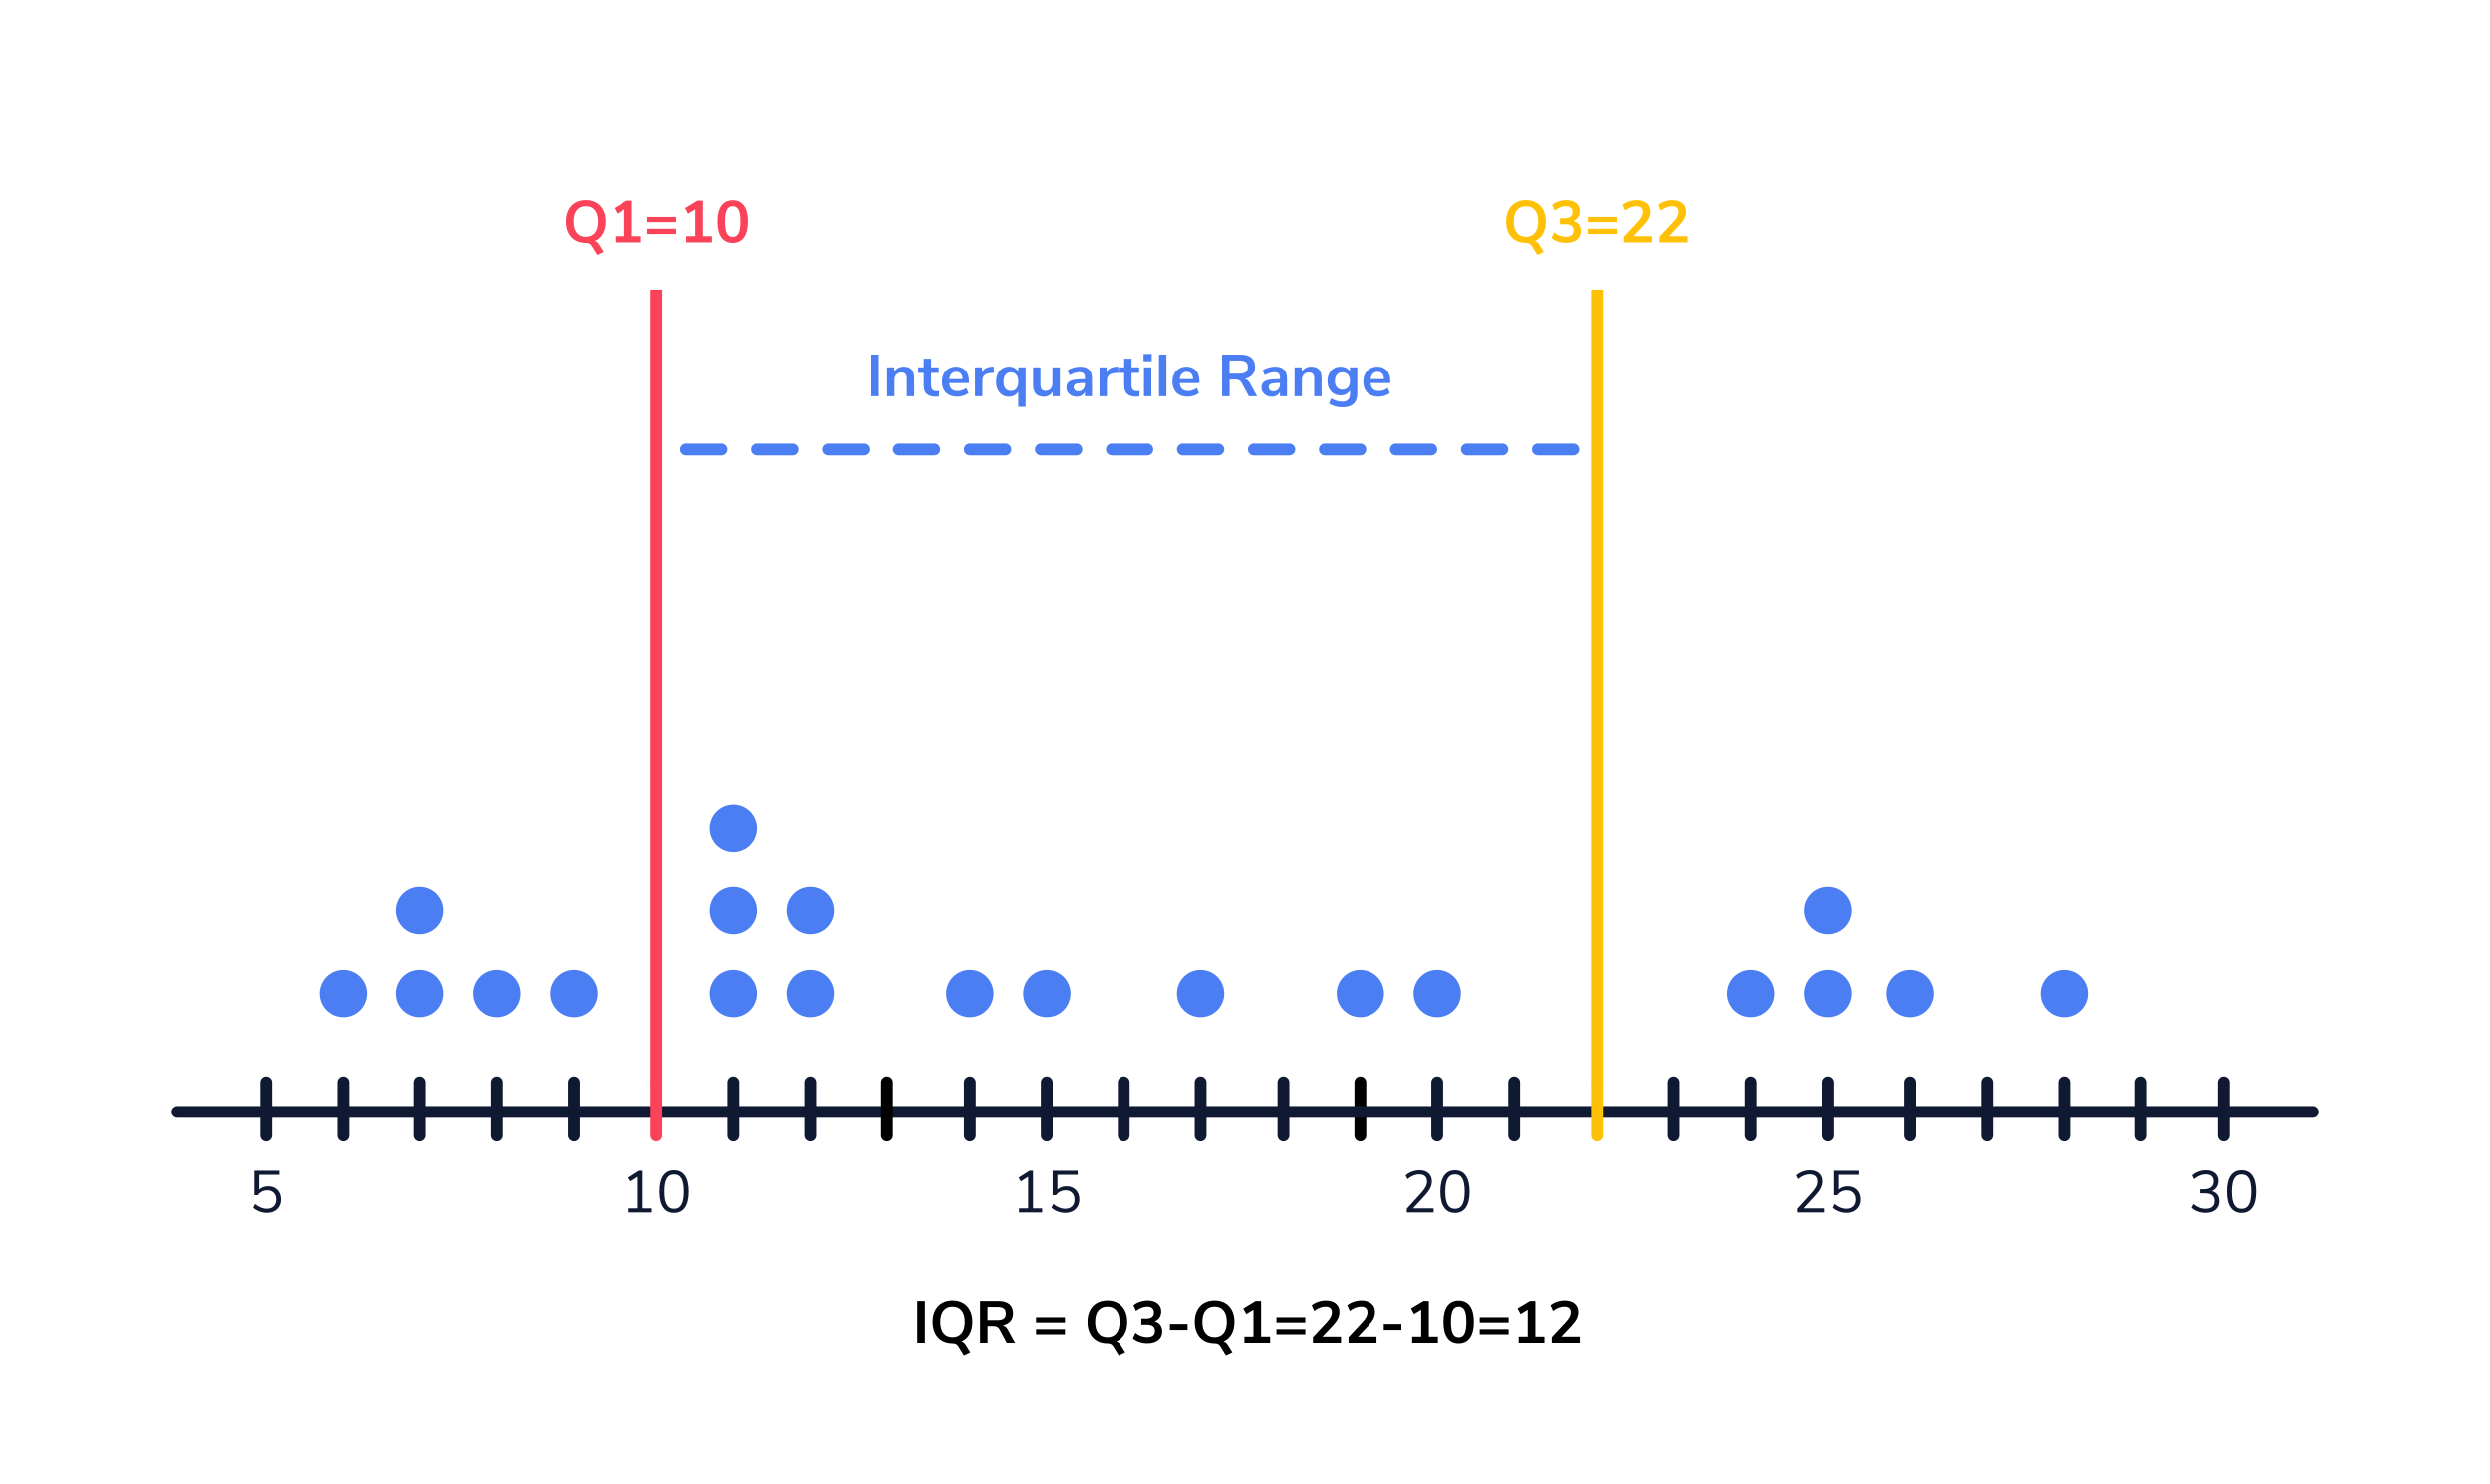 <?xml version="1.0" encoding="UTF-8"?>
<svg width="421px" height="251px" viewBox="0 0 421 251" version="1.1" xmlns="http://www.w3.org/2000/svg" xmlns:xlink="http://www.w3.org/1999/xlink">
    <!-- Generator: Sketch 53 (72520) - https://sketchapp.com -->
    <title>interquartile</title>
    <desc>Created with Sketch.</desc>
    <g id="interquartile" stroke="none" stroke-width="1" fill="none" fill-rule="evenodd">
        <g id="Group" transform="translate(30, 31)" fill-rule="nonzero">
            <rect id="Rectangle-Copy-16" fill="#FA4359" x="80" y="18" width="2" height="134"></rect>
            <rect id="Rectangle-Copy-4" fill="#FFC107" x="239" y="18" width="2" height="134"></rect>
            <circle id="Oval-Copy-5" fill="#4C7EF3" cx="28" cy="137" r="4"></circle>
            <circle id="Oval-Copy-6" fill="#4C7EF3" cx="41" cy="137" r="4"></circle>
            <circle id="Oval-Copy-10" fill="#4C7EF3" cx="107" cy="137" r="4"></circle>
            <circle id="Oval-Copy-20" fill="#4C7EF3" cx="279" cy="137" r="4"></circle>
            <circle id="Oval-Copy-15" fill="#4C7EF3" cx="134" cy="137" r="4"></circle>
            <circle id="Oval-Copy-16" fill="#4C7EF3" cx="147" cy="137" r="4"></circle>
            <circle id="Oval-Copy-17" fill="#4C7EF3" cx="173" cy="137" r="4"></circle>
            <circle id="Oval-Copy-18" fill="#4C7EF3" cx="200" cy="137" r="4"></circle>
            <circle id="Oval-Copy-22" fill="#4C7EF3" cx="266" cy="137" r="4"></circle>
            <circle id="Oval-Copy-23" fill="#4C7EF3" cx="293" cy="137" r="4"></circle>
            <circle id="Oval-Copy-24" fill="#4C7EF3" cx="319" cy="137" r="4"></circle>
            <circle id="Oval-Copy-19" fill="#4C7EF3" cx="213" cy="137" r="4"></circle>
            <circle id="Oval-Copy-12" fill="#4C7EF3" cx="94" cy="137" r="4"></circle>
            <circle id="Oval-Copy-9" fill="#4C7EF3" cx="41" cy="123" r="4"></circle>
            <circle id="Oval-Copy-11" fill="#4C7EF3" cx="107" cy="123" r="4"></circle>
            <circle id="Oval-Copy-21" fill="#4C7EF3" cx="279" cy="123" r="4"></circle>
            <circle id="Oval-Copy-13" fill="#4C7EF3" cx="94" cy="123" r="4"></circle>
            <circle id="Oval-Copy-14" fill="#4C7EF3" cx="94" cy="109" r="4"></circle>
            <circle id="Oval-Copy-7" fill="#4C7EF3" cx="54" cy="137" r="4"></circle>
            <circle id="Oval-Copy-8" fill="#4C7EF3" cx="67" cy="137" r="4"></circle>
            <path d="M15.3,169.58 C15.747,169.58 16.135,169.673 16.465,169.86 C16.795,170.047 17.05,170.308 17.23,170.645 C17.41,170.982 17.5,171.37 17.5,171.81 C17.5,172.257 17.402,172.65 17.205,172.99 C17.008,173.33 16.73,173.595 16.37,173.785 C16.01,173.975 15.59,174.07 15.11,174.07 C14.683,174.07 14.262,173.992 13.845,173.835 C13.428,173.678 13.077,173.467 12.79,173.2 L13.1,172.57 C13.753,173.11 14.423,173.38 15.11,173.38 C15.603,173.38 15.99,173.24 16.27,172.96 C16.55,172.68 16.69,172.3 16.69,171.82 C16.69,171.353 16.552,170.977 16.275,170.69 C15.998,170.403 15.63,170.26 15.17,170.26 C14.497,170.26 13.96,170.533 13.56,171.08 L12.99,171.08 L12.99,166.95 L17.22,166.95 L17.22,167.63 L13.8,167.63 L13.8,170.14 C13.987,169.96 14.208,169.822 14.465,169.725 C14.722,169.628 15,169.58 15.3,169.58 Z" id="5" fill="#0F1931"></path>
            <path d="M78.67,173.31 L80.22,173.31 L80.22,174 L76.3,174 L76.3,173.31 L77.85,173.31 L77.85,167.97 L76.61,168.75 L76.23,168.12 L78.08,166.95 L78.67,166.95 L78.67,173.31 Z M84,174.08 C83.193,174.08 82.58,173.773 82.16,173.16 C81.74,172.547 81.53,171.653 81.53,170.48 C81.53,169.3 81.74,168.403 82.16,167.79 C82.58,167.177 83.193,166.87 84,166.87 C84.807,166.87 85.42,167.175 85.84,167.785 C86.26,168.395 86.47,169.29 86.47,170.47 C86.47,171.65 86.26,172.547 85.84,173.16 C85.42,173.773 84.807,174.08 84,174.08 Z M84,173.39 C84.56,173.39 84.973,173.153 85.24,172.68 C85.507,172.207 85.64,171.47 85.64,170.47 C85.64,169.463 85.508,168.728 85.245,168.265 C84.982,167.802 84.567,167.57 84,167.57 C83.44,167.57 83.027,167.803 82.76,168.27 C82.493,168.737 82.36,169.47 82.36,170.47 C82.36,171.47 82.493,172.207 82.76,172.68 C83.027,173.153 83.44,173.39 84,173.39 Z" id="10" fill="#0F1931"></path>
            <path d="M144.67,173.31 L146.22,173.31 L146.22,174 L142.3,174 L142.3,173.31 L143.85,173.31 L143.85,167.97 L142.61,168.75 L142.23,168.12 L144.08,166.95 L144.67,166.95 L144.67,173.31 Z M150.3,169.58 C150.747,169.58 151.135,169.673 151.465,169.86 C151.795,170.047 152.05,170.308 152.23,170.645 C152.41,170.982 152.5,171.37 152.5,171.81 C152.5,172.257 152.402,172.65 152.205,172.99 C152.008,173.33 151.73,173.595 151.37,173.785 C151.01,173.975 150.59,174.07 150.11,174.07 C149.683,174.07 149.262,173.992 148.845,173.835 C148.428,173.678 148.077,173.467 147.79,173.2 L148.1,172.57 C148.753,173.11 149.423,173.38 150.11,173.38 C150.603,173.38 150.99,173.24 151.27,172.96 C151.55,172.68 151.69,172.3 151.69,171.82 C151.69,171.353 151.552,170.977 151.275,170.69 C150.998,170.403 150.63,170.26 150.17,170.26 C149.497,170.26 148.96,170.533 148.56,171.08 L147.99,171.08 L147.99,166.95 L152.22,166.95 L152.22,167.63 L148.8,167.63 L148.8,170.14 C148.987,169.96 149.208,169.822 149.465,169.725 C149.722,169.628 150,169.58 150.3,169.58 Z" id="15" fill="#0F1931"></path>
            <path d="M212.39,173.31 L212.39,174 L207.85,174 L207.85,173.38 L210.32,170.66 C210.653,170.287 210.895,169.952 211.045,169.655 C211.195,169.358 211.27,169.06 211.27,168.76 C211.27,168.373 211.157,168.077 210.93,167.87 C210.703,167.663 210.383,167.56 209.97,167.56 C209.29,167.56 208.623,167.83 207.97,168.37 L207.66,167.74 C207.94,167.473 208.292,167.262 208.715,167.105 C209.138,166.948 209.563,166.87 209.99,166.87 C210.637,166.87 211.148,167.037 211.525,167.37 C211.902,167.703 212.09,168.153 212.09,168.72 C212.09,169.127 211.998,169.517 211.815,169.89 C211.632,170.263 211.33,170.68 210.91,171.14 L208.91,173.31 L212.39,173.31 Z M216,174.08 C215.193,174.08 214.58,173.773 214.16,173.16 C213.74,172.547 213.53,171.653 213.53,170.48 C213.53,169.3 213.74,168.403 214.16,167.79 C214.58,167.177 215.193,166.87 216,166.87 C216.807,166.87 217.42,167.175 217.84,167.785 C218.26,168.395 218.47,169.29 218.47,170.47 C218.47,171.65 218.26,172.547 217.84,173.16 C217.42,173.773 216.807,174.08 216,174.08 Z M216,173.39 C216.56,173.39 216.973,173.153 217.24,172.68 C217.507,172.207 217.64,171.47 217.64,170.47 C217.64,169.463 217.508,168.728 217.245,168.265 C216.982,167.802 216.567,167.57 216,167.57 C215.44,167.57 215.027,167.803 214.76,168.27 C214.493,168.737 214.36,169.47 214.36,170.47 C214.36,171.47 214.493,172.207 214.76,172.68 C215.027,173.153 215.44,173.39 216,173.39 Z" id="20" fill="#0F1931"></path>
            <path d="M278.39,173.31 L278.39,174 L273.85,174 L273.85,173.38 L276.32,170.66 C276.653,170.287 276.895,169.952 277.045,169.655 C277.195,169.358 277.27,169.06 277.27,168.76 C277.27,168.373 277.157,168.077 276.93,167.87 C276.703,167.663 276.383,167.56 275.97,167.56 C275.29,167.56 274.623,167.83 273.97,168.37 L273.66,167.74 C273.94,167.473 274.292,167.262 274.715,167.105 C275.138,166.948 275.563,166.87 275.99,166.87 C276.637,166.87 277.148,167.037 277.525,167.37 C277.902,167.703 278.09,168.153 278.09,168.72 C278.09,169.127 277.998,169.517 277.815,169.89 C277.632,170.263 277.33,170.68 276.91,171.14 L274.91,173.31 L278.39,173.31 Z M282.3,169.58 C282.747,169.58 283.135,169.673 283.465,169.86 C283.795,170.047 284.05,170.308 284.23,170.645 C284.41,170.982 284.5,171.37 284.5,171.81 C284.5,172.257 284.402,172.65 284.205,172.99 C284.008,173.33 283.73,173.595 283.37,173.785 C283.01,173.975 282.59,174.07 282.11,174.07 C281.683,174.07 281.262,173.992 280.845,173.835 C280.428,173.678 280.077,173.467 279.79,173.2 L280.1,172.57 C280.753,173.11 281.423,173.38 282.11,173.38 C282.603,173.38 282.99,173.24 283.27,172.96 C283.55,172.68 283.69,172.3 283.69,171.82 C283.69,171.353 283.552,170.977 283.275,170.69 C282.998,170.403 282.63,170.26 282.17,170.26 C281.497,170.26 280.96,170.533 280.56,171.08 L279.99,171.08 L279.99,166.95 L284.22,166.95 L284.22,167.63 L280.8,167.63 L280.8,170.14 C280.987,169.96 281.208,169.822 281.465,169.725 C281.722,169.628 282,169.58 282.3,169.58 Z" id="25" fill="#0F1931"></path>
            <path d="M343.97,170.38 C344.383,170.5 344.7,170.705 344.92,170.995 C345.14,171.285 345.25,171.65 345.25,172.09 C345.25,172.703 345.042,173.187 344.625,173.54 C344.208,173.893 343.643,174.07 342.93,174.07 C342.477,174.07 342.04,173.993 341.62,173.84 C341.2,173.687 340.847,173.473 340.56,173.2 L340.87,172.57 C341.51,173.11 342.19,173.38 342.91,173.38 C343.41,173.38 343.79,173.268 344.05,173.045 C344.31,172.822 344.44,172.493 344.44,172.06 C344.44,171.2 343.9,170.77 342.82,170.77 L342.01,170.77 L342.01,170.08 L342.66,170.08 C343.18,170.08 343.58,169.965 343.86,169.735 C344.14,169.505 344.28,169.173 344.28,168.74 C344.28,168.36 344.167,168.068 343.94,167.865 C343.713,167.662 343.39,167.56 342.97,167.56 C342.29,167.56 341.623,167.83 340.97,168.37 L340.66,167.74 C340.947,167.467 341.297,167.253 341.71,167.1 C342.123,166.947 342.553,166.87 343,166.87 C343.64,166.87 344.148,167.032 344.525,167.355 C344.902,167.678 345.09,168.113 345.09,168.66 C345.09,169.067 344.992,169.422 344.795,169.725 C344.598,170.028 344.323,170.247 343.97,170.38 Z M349,174.08 C348.193,174.08 347.58,173.773 347.16,173.16 C346.74,172.547 346.53,171.653 346.53,170.48 C346.53,169.3 346.74,168.403 347.16,167.79 C347.58,167.177 348.193,166.87 349,166.87 C349.807,166.87 350.42,167.175 350.84,167.785 C351.26,168.395 351.47,169.29 351.47,170.47 C351.47,171.65 351.26,172.547 350.84,173.16 C350.42,173.773 349.807,174.08 349,174.08 Z M349,173.39 C349.56,173.39 349.973,173.153 350.24,172.68 C350.507,172.207 350.64,171.47 350.64,170.47 C350.64,169.463 350.508,168.728 350.245,168.265 C349.982,167.802 349.567,167.57 349,167.57 C348.44,167.57 348.027,167.803 347.76,168.27 C347.493,168.737 347.36,169.47 347.36,170.47 C347.36,171.47 347.493,172.207 347.76,172.68 C348.027,173.153 348.44,173.39 349,173.39 Z" id="30" fill="#0F1931"></path>
            <path d="M19.5,155.5 C20.052,155.5 20.5,155.948 20.5,156.5 C20.5,157.052 20.052,157.5 19.5,157.5 L10.5,157.5 C9.948,157.5 9.5,157.052 9.5,156.5 C9.5,155.948 9.948,155.5 10.5,155.5 L19.5,155.5 Z" id="1" fill="#0F1931" transform="translate(15, 156.5) rotate(-90) translate(-15, -156.5) "></path>
            <path d="M32.5,155.5 C33.052,155.5 33.5,155.948 33.5,156.5 C33.5,157.052 33.052,157.5 32.5,157.5 L23.5,157.5 C22.948,157.5 22.5,157.052 22.5,156.5 C22.5,155.948 22.948,155.5 23.5,155.5 L32.5,155.5 Z" id="1-copy-3" fill="#0F1931" transform="translate(28, 156.5) rotate(-90) translate(-28, -156.5) "></path>
            <path d="M45.5,155.5 C46.052,155.5 46.5,155.948 46.5,156.5 C46.5,157.052 46.052,157.5 45.5,157.5 L36.5,157.5 C35.948,157.5 35.5,157.052 35.5,156.5 C35.5,155.948 35.948,155.5 36.5,155.5 L45.5,155.5 Z" id="1-copy-4" fill="#0F1931" transform="translate(41, 156.5) rotate(-90) translate(-41, -156.5) "></path>
            <path d="M58.5,155.5 C59.052,155.5 59.5,155.948 59.5,156.5 C59.5,157.052 59.052,157.5 58.5,157.5 L49.5,157.5 C48.948,157.5 48.5,157.052 48.5,156.5 C48.5,155.948 48.948,155.5 49.5,155.5 L58.5,155.5 Z" id="1-copy-5" fill="#0F1931" transform="translate(54, 156.5) rotate(-90) translate(-54, -156.5) "></path>
            <path d="M71.5,155.5 C72.052,155.5 72.5,155.948 72.5,156.5 C72.5,157.052 72.052,157.5 71.5,157.5 L62.5,157.5 C61.948,157.5 61.5,157.052 61.5,156.5 C61.5,155.948 61.948,155.5 62.5,155.5 L71.5,155.5 Z" id="1-copy-6" fill="#0F1931" transform="translate(67, 156.5) rotate(-90) translate(-67, -156.5) "></path>
            <path d="M98.5,155.5 C99.052,155.5 99.5,155.948 99.5,156.5 C99.5,157.052 99.052,157.5 98.5,157.5 L89.5,157.5 C88.948,157.5 88.5,157.052 88.5,156.5 C88.5,155.948 88.948,155.5 89.5,155.5 L98.5,155.5 Z" id="1-copy-8" fill="#0F1931" transform="translate(94, 156.5) rotate(-90) translate(-94, -156.5) "></path>
            <path d="M111.5,155.5 C112.052,155.5 112.5,155.948 112.5,156.5 C112.5,157.052 112.052,157.5 111.5,157.5 L102.5,157.5 C101.948,157.5 101.5,157.052 101.5,156.5 C101.5,155.948 101.948,155.5 102.5,155.5 L111.5,155.5 Z" id="1-copy" fill="#0F1931" transform="translate(107, 156.5) rotate(-90) translate(-107, -156.5) "></path>
            <path d="M138.5,155.5 C139.052,155.5 139.5,155.948 139.5,156.5 C139.5,157.052 139.052,157.5 138.5,157.5 L129.5,157.5 C128.948,157.5 128.5,157.052 128.5,156.5 C128.5,155.948 128.948,155.5 129.5,155.5 L138.5,155.5 Z" id="1-copy-10" fill="#0F1931" transform="translate(134, 156.5) rotate(-90) translate(-134, -156.5) "></path>
            <path d="M151.5,155.5 C152.052,155.5 152.5,155.948 152.5,156.5 C152.5,157.052 152.052,157.5 151.5,157.5 L142.5,157.5 C141.948,157.5 141.5,157.052 141.5,156.5 C141.5,155.948 141.948,155.5 142.5,155.5 L151.5,155.5 Z" id="1-copy-2" fill="#0F1931" transform="translate(147, 156.5) rotate(-90) translate(-147, -156.5) "></path>
            <path d="M164.5,155.5 C165.052,155.5 165.5,155.948 165.5,156.5 C165.5,157.052 165.052,157.5 164.5,157.5 L155.5,157.5 C154.948,157.5 154.5,157.052 154.5,156.5 C154.5,155.948 154.948,155.5 155.5,155.5 L164.5,155.5 Z" id="3" fill="#0F1931" transform="translate(160, 156.5) rotate(-90) translate(-160, -156.5) "></path>
            <path d="M177.5,155.5 C178.052,155.5 178.5,155.948 178.5,156.5 C178.5,157.052 178.052,157.5 177.5,157.5 L168.5,157.5 C167.948,157.5 167.5,157.052 167.5,156.5 C167.5,155.948 167.948,155.5 168.5,155.5 L177.5,155.5 Z" id="3-copy" fill="#0F1931" transform="translate(173, 156.5) rotate(-90) translate(-173, -156.5) "></path>
            <path d="M191.5,155.5 C192.052,155.5 192.5,155.948 192.5,156.5 C192.5,157.052 192.052,157.5 191.5,157.5 L182.5,157.5 C181.948,157.5 181.5,157.052 181.5,156.5 C181.5,155.948 181.948,155.5 182.5,155.5 L191.5,155.5 Z" id="3-copy-2" fill="#0F1931" transform="translate(187, 156.5) rotate(-90) translate(-187, -156.5) "></path>
            <path d="M217.5,155.5 C218.052,155.5 218.5,155.948 218.5,156.5 C218.5,157.052 218.052,157.5 217.5,157.5 L208.5,157.5 C207.948,157.5 207.5,157.052 207.5,156.5 C207.5,155.948 207.948,155.5 208.5,155.5 L217.5,155.5 Z" id="5" fill="#0F1931" transform="translate(213, 156.5) rotate(-90) translate(-213, -156.5) "></path>
            <path d="M230.5,155.5 C231.052,155.5 231.5,155.948 231.5,156.5 C231.5,157.052 231.052,157.5 230.5,157.5 L221.5,157.5 C220.948,157.5 220.5,157.052 220.5,156.5 C220.5,155.948 220.948,155.5 221.5,155.5 L230.5,155.5 Z" id="5-copy-2" fill="#0F1931" transform="translate(226, 156.5) rotate(-90) translate(-226, -156.5) "></path>
            <path d="M257.5,155.5 C258.052,155.5 258.5,155.948 258.5,156.5 C258.5,157.052 258.052,157.5 257.5,157.5 L248.5,157.5 C247.948,157.5 247.5,157.052 247.5,156.5 C247.5,155.948 247.948,155.5 248.5,155.5 L257.5,155.5 Z" id="5-copy-4" fill="#0F1931" transform="translate(253, 156.5) rotate(-90) translate(-253, -156.5) "></path>
            <path d="M270.5,155.5 C271.052,155.5 271.5,155.948 271.5,156.5 C271.5,157.052 271.052,157.5 270.5,157.5 L261.5,157.5 C260.948,157.5 260.5,157.052 260.5,156.5 C260.5,155.948 260.948,155.5 261.5,155.5 L270.5,155.5 Z" id="5-copy-5" fill="#0F1931" transform="translate(266, 156.5) rotate(-90) translate(-266, -156.5) "></path>
            <path d="M283.5,155.5 C284.052,155.5 284.5,155.948 284.5,156.5 C284.5,157.052 284.052,157.5 283.5,157.5 L274.5,157.5 C273.948,157.5 273.5,157.052 273.5,156.5 C273.5,155.948 273.948,155.5 274.5,155.5 L283.5,155.5 Z" id="5-copy-6" fill="#0F1931" transform="translate(279, 156.5) rotate(-90) translate(-279, -156.5) "></path>
            <path d="M297.5,155.5 C298.052,155.5 298.5,155.948 298.5,156.5 C298.5,157.052 298.052,157.5 297.5,157.5 L288.5,157.5 C287.948,157.5 287.5,157.052 287.5,156.5 C287.5,155.948 287.948,155.5 288.5,155.5 L297.5,155.5 Z" id="5-copy-7" fill="#0F1931" transform="translate(293, 156.5) rotate(-90) translate(-293, -156.5) "></path>
            <path d="M310.5,155.5 C311.052,155.5 311.5,155.948 311.5,156.5 C311.5,157.052 311.052,157.5 310.5,157.5 L301.5,157.5 C300.948,157.5 300.5,157.052 300.5,156.5 C300.5,155.948 300.948,155.5 301.5,155.5 L310.5,155.5 Z" id="5-copy-8" fill="#0F1931" transform="translate(306, 156.5) rotate(-90) translate(-306, -156.5) "></path>
            <path d="M323.5,155.5 C324.052,155.5 324.5,155.948 324.5,156.5 C324.5,157.052 324.052,157.5 323.5,157.5 L314.5,157.5 C313.948,157.5 313.5,157.052 313.5,156.5 C313.5,155.948 313.948,155.5 314.5,155.5 L323.5,155.5 Z" id="5-copy-9" fill="#0F1931" transform="translate(319, 156.5) rotate(-90) translate(-319, -156.5) "></path>
            <path d="M336.5,155.5 C337.052,155.5 337.5,155.948 337.5,156.5 C337.5,157.052 337.052,157.5 336.5,157.5 L327.5,157.5 C326.948,157.5 326.5,157.052 326.5,156.5 C326.5,155.948 326.948,155.5 327.5,155.5 L336.5,155.5 Z" id="5-copy-10" fill="#0F1931" transform="translate(332, 156.5) rotate(-90) translate(-332, -156.5) "></path>
            <path d="M350.5,155.5 C351.052,155.5 351.5,155.948 351.5,156.5 C351.5,157.052 351.052,157.5 350.5,157.5 L341.5,157.5 C340.948,157.5 340.5,157.052 340.5,156.5 C340.5,155.948 340.948,155.5 341.5,155.5 L350.5,155.5 Z" id="6" fill="#0F1931" transform="translate(346, 156.5) rotate(-90) translate(-346, -156.5) "></path>
            <path d="M204.5,155.5 C205.052,155.5 205.5,155.948 205.5,156.5 C205.5,157.052 205.052,157.5 204.5,157.5 L195.5,157.5 C194.948,157.5 194.5,157.052 194.5,156.5 C194.5,155.948 194.948,155.5 195.5,155.5 L204.5,155.5 Z" id="7" fill="#000000" transform="translate(200, 156.5) rotate(270) translate(-200, -156.5) "></path>
            <path d="M0,158 C-0.552,158 -1,157.552 -1,157 C-1,156.448 -0.552,156 0,156 L361,156 C361.552,156 362,156.448 362,157 C362,157.552 361.552,158 361,158 L0,158 Z" id="Line" fill="#0F1931"></path>
            <path d="M70.515,9.77 C70.675,9.817 70.815,9.892 70.935,9.995 C71.055,10.098 71.172,10.243 71.285,10.43 L72.005,11.6 L70.925,12.12 L69.955,10.55 C69.768,10.243 69.452,10.09 69.005,10.09 C68.318,10.09 67.723,9.943 67.22,9.65 C66.717,9.357 66.328,8.937 66.055,8.39 C65.782,7.843 65.645,7.203 65.645,6.47 C65.645,5.737 65.782,5.098 66.055,4.555 C66.328,4.012 66.717,3.593 67.22,3.3 C67.723,3.007 68.318,2.86 69.005,2.86 C69.685,2.86 70.277,3.007 70.78,3.3 C71.283,3.593 71.672,4.012 71.945,4.555 C72.218,5.098 72.355,5.737 72.355,6.47 C72.355,7.27 72.197,7.955 71.88,8.525 C71.563,9.095 71.108,9.51 70.515,9.77 Z M69.005,9.06 C69.652,9.06 70.157,8.837 70.52,8.39 C70.883,7.943 71.065,7.303 71.065,6.47 C71.065,5.637 70.883,4.998 70.52,4.555 C70.157,4.112 69.652,3.89 69.005,3.89 C68.352,3.89 67.843,4.112 67.48,4.555 C67.117,4.998 66.935,5.637 66.935,6.47 C66.935,7.303 67.117,7.943 67.48,8.39 C67.843,8.837 68.352,9.06 69.005,9.06 Z M76.855,8.96 L78.385,8.96 L78.385,10 L74.035,10 L74.035,8.96 L75.565,8.96 L75.565,4.42 L74.355,5.15 L73.845,4.21 L75.935,2.95 L76.855,2.95 L76.855,8.96 Z M84.335,5.7 L84.335,6.58 L79.455,6.58 L79.455,5.7 L84.335,5.7 Z M84.335,7.7 L84.335,8.58 L79.455,8.58 L79.455,7.7 L84.335,7.7 Z M88.855,8.96 L90.385,8.96 L90.385,10 L86.035,10 L86.035,8.96 L87.565,8.96 L87.565,4.42 L86.355,5.15 L85.845,4.21 L87.935,2.95 L88.855,2.95 L88.855,8.96 Z M93.895,10.09 C93.062,10.09 92.425,9.782 91.985,9.165 C91.545,8.548 91.325,7.65 91.325,6.47 C91.325,5.303 91.545,4.413 91.985,3.8 C92.425,3.187 93.062,2.88 93.895,2.88 C94.728,2.88 95.365,3.187 95.805,3.8 C96.245,4.413 96.465,5.303 96.465,6.47 C96.465,7.643 96.245,8.54 95.805,9.16 C95.365,9.78 94.728,10.09 93.895,10.09 Z M93.895,9.08 C94.348,9.08 94.678,8.872 94.885,8.455 C95.092,8.038 95.195,7.377 95.195,6.47 C95.195,5.57 95.092,4.915 94.885,4.505 C94.678,4.095 94.348,3.89 93.895,3.89 C93.442,3.89 93.112,4.095 92.905,4.505 C92.698,4.915 92.595,5.57 92.595,6.47 C92.595,7.377 92.698,8.038 92.905,8.455 C93.112,8.872 93.442,9.08 93.895,9.08 Z" id="Q1=10" fill="#FA4359"></path>
            <path d="M117.325,36 L117.325,28.95 L118.615,28.95 L118.615,36 L117.325,36 Z M122.865,30.99 C123.452,30.99 123.888,31.157 124.175,31.49 C124.462,31.823 124.605,32.327 124.605,33 L124.605,36 L123.355,36 L123.355,33.07 C123.355,32.69 123.283,32.413 123.14,32.24 C122.997,32.067 122.772,31.98 122.465,31.98 C122.105,31.98 121.817,32.093 121.6,32.32 C121.383,32.547 121.275,32.85 121.275,33.23 L121.275,36 L120.025,36 L120.025,31.11 L121.245,31.11 L121.245,31.84 C121.412,31.567 121.635,31.357 121.915,31.21 C122.195,31.063 122.512,30.99 122.865,30.99 Z M128.375,35.14 C128.522,35.14 128.675,35.13 128.835,35.11 L128.775,36.04 C128.575,36.06 128.392,36.07 128.225,36.07 C127.538,36.07 127.032,35.912 126.705,35.595 C126.378,35.278 126.215,34.807 126.215,34.18 L126.215,32.05 L125.275,32.05 L125.275,31.11 L126.215,31.11 L126.215,29.65 L127.465,29.65 L127.465,31.11 L128.755,31.11 L128.755,32.05 L127.465,32.05 L127.465,34.16 C127.465,34.813 127.768,35.14 128.375,35.14 Z M133.855,33.78 L130.525,33.78 C130.565,34.233 130.702,34.57 130.935,34.79 C131.168,35.01 131.502,35.12 131.935,35.12 C132.475,35.12 132.968,34.947 133.415,34.6 L133.775,35.46 C133.548,35.647 133.263,35.797 132.92,35.91 C132.577,36.023 132.232,36.08 131.885,36.08 C131.085,36.08 130.453,35.853 129.99,35.4 C129.527,34.947 129.295,34.327 129.295,33.54 C129.295,33.04 129.395,32.597 129.595,32.21 C129.795,31.823 130.077,31.523 130.44,31.31 C130.803,31.097 131.215,30.99 131.675,30.99 C132.348,30.99 132.88,31.207 133.27,31.64 C133.66,32.073 133.855,32.67 133.855,33.43 L133.855,33.78 Z M131.705,31.87 C131.372,31.87 131.103,31.977 130.9,32.19 C130.697,32.403 130.572,32.71 130.525,33.11 L132.785,33.11 C132.772,32.703 132.672,32.395 132.485,32.185 C132.298,31.975 132.038,31.87 131.705,31.87 Z M138.095,32.03 L137.365,32.1 C136.538,32.187 136.125,32.607 136.125,33.36 L136.125,36 L134.875,36 L134.875,31.11 L136.065,31.11 L136.065,31.97 C136.318,31.383 136.842,31.063 137.635,31.01 L138.015,30.98 L138.095,32.03 Z M143.425,31.11 L143.425,37.8 L142.175,37.8 L142.175,35.23 C142.028,35.497 141.817,35.705 141.54,35.855 C141.263,36.005 140.952,36.08 140.605,36.08 C140.178,36.08 139.802,35.977 139.475,35.77 C139.148,35.563 138.893,35.27 138.71,34.89 C138.527,34.51 138.435,34.067 138.435,33.56 C138.435,33.053 138.527,32.605 138.71,32.215 C138.893,31.825 139.15,31.523 139.48,31.31 C139.81,31.097 140.185,30.99 140.605,30.99 C140.958,30.99 141.273,31.065 141.55,31.215 C141.827,31.365 142.038,31.577 142.185,31.85 L142.185,31.11 L143.425,31.11 Z M140.945,35.11 C141.338,35.11 141.643,34.973 141.86,34.7 C142.077,34.427 142.185,34.04 142.185,33.54 C142.185,33.033 142.077,32.643 141.86,32.37 C141.643,32.097 141.335,31.96 140.935,31.96 C140.542,31.96 140.235,32.1 140.015,32.38 C139.795,32.66 139.685,33.053 139.685,33.56 C139.685,34.053 139.795,34.435 140.015,34.705 C140.235,34.975 140.545,35.11 140.945,35.11 Z M149.205,31.11 L149.205,36 L147.985,36 L147.985,35.25 C147.832,35.517 147.625,35.722 147.365,35.865 C147.105,36.008 146.812,36.08 146.485,36.08 C145.285,36.08 144.685,35.407 144.685,34.06 L144.685,31.11 L145.935,31.11 L145.935,34.07 C145.935,34.417 146.005,34.673 146.145,34.84 C146.285,35.007 146.505,35.09 146.805,35.09 C147.152,35.09 147.43,34.975 147.64,34.745 C147.85,34.515 147.955,34.21 147.955,33.83 L147.955,31.11 L149.205,31.11 Z M152.605,30.99 C153.292,30.99 153.802,31.157 154.135,31.49 C154.468,31.823 154.635,32.337 154.635,33.03 L154.635,36 L153.445,36 L153.445,35.25 C153.332,35.51 153.153,35.713 152.91,35.86 C152.667,36.007 152.385,36.08 152.065,36.08 C151.738,36.08 151.442,36.013 151.175,35.88 C150.908,35.747 150.698,35.563 150.545,35.33 C150.392,35.097 150.315,34.837 150.315,34.55 C150.315,34.19 150.407,33.907 150.59,33.7 C150.773,33.493 151.072,33.343 151.485,33.25 C151.898,33.157 152.468,33.11 153.195,33.11 L153.445,33.11 L153.445,32.88 C153.445,32.547 153.373,32.307 153.23,32.16 C153.087,32.013 152.848,31.94 152.515,31.94 C152.255,31.94 151.983,31.985 151.7,32.075 C151.417,32.165 151.138,32.29 150.865,32.45 L150.515,31.59 C150.788,31.417 151.118,31.273 151.505,31.16 C151.892,31.047 152.258,30.99 152.605,30.99 Z M152.315,35.18 C152.648,35.18 152.92,35.068 153.13,34.845 C153.34,34.622 153.445,34.333 153.445,33.98 L153.445,33.77 L153.265,33.77 C152.818,33.77 152.472,33.79 152.225,33.83 C151.978,33.87 151.802,33.94 151.695,34.04 C151.588,34.14 151.535,34.277 151.535,34.45 C151.535,34.663 151.608,34.838 151.755,34.975 C151.902,35.112 152.088,35.18 152.315,35.18 Z M159.125,32.03 L158.395,32.1 C157.568,32.187 157.155,32.607 157.155,33.36 L157.155,36 L155.905,36 L155.905,31.11 L157.095,31.11 L157.095,31.97 C157.348,31.383 157.872,31.063 158.665,31.01 L159.045,30.98 L159.125,32.03 Z M162.235,35.14 C162.382,35.14 162.535,35.13 162.695,35.11 L162.635,36.04 C162.435,36.06 162.252,36.07 162.085,36.07 C161.398,36.07 160.892,35.912 160.565,35.595 C160.238,35.278 160.075,34.807 160.075,34.18 L160.075,32.05 L159.135,32.05 L159.135,31.11 L160.075,31.11 L160.075,29.65 L161.325,29.65 L161.325,31.11 L162.615,31.11 L162.615,32.05 L161.325,32.05 L161.325,34.16 C161.325,34.813 161.628,35.14 162.235,35.14 Z M163.425,36 L163.425,31.11 L164.675,31.11 L164.675,36 L163.425,36 Z M163.355,28.84 L164.735,28.84 L164.735,30.07 L163.355,30.07 L163.355,28.84 Z M165.965,36 L165.965,28.95 L167.215,28.95 L167.215,36 L165.965,36 Z M172.795,33.78 L169.465,33.78 C169.505,34.233 169.642,34.57 169.875,34.79 C170.108,35.01 170.442,35.12 170.875,35.12 C171.415,35.12 171.908,34.947 172.355,34.6 L172.715,35.46 C172.488,35.647 172.203,35.797 171.86,35.91 C171.517,36.023 171.172,36.08 170.825,36.08 C170.025,36.08 169.393,35.853 168.93,35.4 C168.467,34.947 168.235,34.327 168.235,33.54 C168.235,33.04 168.335,32.597 168.535,32.21 C168.735,31.823 169.017,31.523 169.38,31.31 C169.743,31.097 170.155,30.99 170.615,30.99 C171.288,30.99 171.82,31.207 172.21,31.64 C172.6,32.073 172.795,32.67 172.795,33.43 L172.795,33.78 Z M170.645,31.87 C170.312,31.87 170.043,31.977 169.84,32.19 C169.637,32.403 169.512,32.71 169.465,33.11 L171.725,33.11 C171.712,32.703 171.612,32.395 171.425,32.185 C171.238,31.975 170.978,31.87 170.645,31.87 Z M182.545,36 L181.145,36 L179.935,33.75 C179.822,33.537 179.682,33.387 179.515,33.3 C179.348,33.213 179.138,33.17 178.885,33.17 L177.905,33.17 L177.905,36 L176.635,36 L176.635,28.95 L179.755,28.95 C180.555,28.95 181.163,29.128 181.58,29.485 C181.997,29.842 182.205,30.357 182.205,31.03 C182.205,31.57 182.053,32.015 181.75,32.365 C181.447,32.715 181.018,32.943 180.465,33.05 C180.838,33.15 181.138,33.413 181.365,33.84 L182.545,36 Z M179.575,32.18 C180.062,32.18 180.418,32.088 180.645,31.905 C180.872,31.722 180.985,31.44 180.985,31.06 C180.985,30.673 180.872,30.392 180.645,30.215 C180.418,30.038 180.062,29.95 179.575,29.95 L177.895,29.95 L177.895,32.18 L179.575,32.18 Z M185.575,30.99 C186.262,30.99 186.772,31.157 187.105,31.49 C187.438,31.823 187.605,32.337 187.605,33.03 L187.605,36 L186.415,36 L186.415,35.25 C186.302,35.51 186.123,35.713 185.88,35.86 C185.637,36.007 185.355,36.08 185.035,36.08 C184.708,36.08 184.412,36.013 184.145,35.88 C183.878,35.747 183.668,35.563 183.515,35.33 C183.362,35.097 183.285,34.837 183.285,34.55 C183.285,34.19 183.377,33.907 183.56,33.7 C183.743,33.493 184.042,33.343 184.455,33.25 C184.868,33.157 185.438,33.11 186.165,33.11 L186.415,33.11 L186.415,32.88 C186.415,32.547 186.343,32.307 186.2,32.16 C186.057,32.013 185.818,31.94 185.485,31.94 C185.225,31.94 184.953,31.985 184.67,32.075 C184.387,32.165 184.108,32.29 183.835,32.45 L183.485,31.59 C183.758,31.417 184.088,31.273 184.475,31.16 C184.862,31.047 185.228,30.99 185.575,30.99 Z M185.285,35.18 C185.618,35.18 185.89,35.068 186.1,34.845 C186.31,34.622 186.415,34.333 186.415,33.98 L186.415,33.77 L186.235,33.77 C185.788,33.77 185.442,33.79 185.195,33.83 C184.948,33.87 184.772,33.94 184.665,34.04 C184.558,34.14 184.505,34.277 184.505,34.45 C184.505,34.663 184.578,34.838 184.725,34.975 C184.872,35.112 185.058,35.18 185.285,35.18 Z M191.715,30.99 C192.302,30.99 192.738,31.157 193.025,31.49 C193.312,31.823 193.455,32.327 193.455,33 L193.455,36 L192.205,36 L192.205,33.07 C192.205,32.69 192.133,32.413 191.99,32.24 C191.847,32.067 191.622,31.98 191.315,31.98 C190.955,31.98 190.667,32.093 190.45,32.32 C190.233,32.547 190.125,32.85 190.125,33.23 L190.125,36 L188.875,36 L188.875,31.11 L190.095,31.11 L190.095,31.84 C190.262,31.567 190.485,31.357 190.765,31.21 C191.045,31.063 191.362,30.99 191.715,30.99 Z M199.485,31.11 L199.485,35.55 C199.485,36.317 199.273,36.897 198.85,37.29 C198.427,37.683 197.802,37.88 196.975,37.88 C196.548,37.88 196.138,37.825 195.745,37.715 C195.352,37.605 195.008,37.45 194.715,37.25 L195.065,36.37 C195.672,36.737 196.298,36.92 196.945,36.92 C197.812,36.92 198.245,36.493 198.245,35.64 L198.245,35 C198.098,35.273 197.885,35.485 197.605,35.635 C197.325,35.785 197.005,35.86 196.645,35.86 C196.218,35.86 195.84,35.758 195.51,35.555 C195.18,35.352 194.922,35.067 194.735,34.7 C194.548,34.333 194.455,33.91 194.455,33.43 C194.455,32.95 194.547,32.525 194.73,32.155 C194.913,31.785 195.172,31.498 195.505,31.295 C195.838,31.092 196.218,30.99 196.645,30.99 C197.005,30.99 197.325,31.065 197.605,31.215 C197.885,31.365 198.098,31.577 198.245,31.85 L198.245,31.11 L199.485,31.11 Z M196.975,34.89 C197.375,34.89 197.687,34.76 197.91,34.5 C198.133,34.24 198.245,33.883 198.245,33.43 C198.245,32.97 198.133,32.61 197.91,32.35 C197.687,32.09 197.375,31.96 196.975,31.96 C196.582,31.96 196.272,32.09 196.045,32.35 C195.818,32.61 195.705,32.97 195.705,33.43 C195.705,33.877 195.818,34.232 196.045,34.495 C196.272,34.758 196.582,34.89 196.975,34.89 Z M205.065,33.78 L201.735,33.78 C201.775,34.233 201.912,34.57 202.145,34.79 C202.378,35.01 202.712,35.12 203.145,35.12 C203.685,35.12 204.178,34.947 204.625,34.6 L204.985,35.46 C204.758,35.647 204.473,35.797 204.13,35.91 C203.787,36.023 203.442,36.08 203.095,36.08 C202.295,36.08 201.663,35.853 201.2,35.4 C200.737,34.947 200.505,34.327 200.505,33.54 C200.505,33.04 200.605,32.597 200.805,32.21 C201.005,31.823 201.287,31.523 201.65,31.31 C202.013,31.097 202.425,30.99 202.885,30.99 C203.558,30.99 204.09,31.207 204.48,31.64 C204.87,32.073 205.065,32.67 205.065,33.43 L205.065,33.78 Z M202.915,31.87 C202.582,31.87 202.313,31.977 202.11,32.19 C201.907,32.403 201.782,32.71 201.735,33.11 L203.995,33.11 C203.982,32.703 203.882,32.395 203.695,32.185 C203.508,31.975 203.248,31.87 202.915,31.87 Z" id="InterquartileRange" fill="#4C7EF3"></path>
            <path d="M125.13,196 L125.13,188.95 L126.42,188.95 L126.42,196 L125.13,196 Z M132.59,195.77 C132.75,195.817 132.89,195.892 133.01,195.995 C133.13,196.098 133.247,196.243 133.36,196.43 L134.08,197.6 L133,198.12 L132.03,196.55 C131.843,196.243 131.527,196.09 131.08,196.09 C130.393,196.09 129.798,195.943 129.295,195.65 C128.792,195.357 128.403,194.937 128.13,194.39 C127.857,193.843 127.72,193.203 127.72,192.47 C127.72,191.737 127.857,191.098 128.13,190.555 C128.403,190.012 128.792,189.593 129.295,189.3 C129.798,189.007 130.393,188.86 131.08,188.86 C131.76,188.86 132.352,189.007 132.855,189.3 C133.358,189.593 133.747,190.012 134.02,190.555 C134.293,191.098 134.43,191.737 134.43,192.47 C134.43,193.27 134.272,193.955 133.955,194.525 C133.638,195.095 133.183,195.51 132.59,195.77 Z M131.08,195.06 C131.727,195.06 132.232,194.837 132.595,194.39 C132.958,193.943 133.14,193.303 133.14,192.47 C133.14,191.637 132.958,190.998 132.595,190.555 C132.232,190.112 131.727,189.89 131.08,189.89 C130.427,189.89 129.918,190.112 129.555,190.555 C129.192,190.998 129.01,191.637 129.01,192.47 C129.01,193.303 129.192,193.943 129.555,194.39 C129.918,194.837 130.427,195.06 131.08,195.06 Z M141.64,196 L140.24,196 L139.03,193.75 C138.917,193.537 138.777,193.387 138.61,193.3 C138.443,193.213 138.233,193.17 137.98,193.17 L137,193.17 L137,196 L135.73,196 L135.73,188.95 L138.85,188.95 C139.65,188.95 140.258,189.128 140.675,189.485 C141.092,189.842 141.3,190.357 141.3,191.03 C141.3,191.57 141.148,192.015 140.845,192.365 C140.542,192.715 140.113,192.943 139.56,193.05 C139.933,193.15 140.233,193.413 140.46,193.84 L141.64,196 Z M138.67,192.18 C139.157,192.18 139.513,192.088 139.74,191.905 C139.967,191.722 140.08,191.44 140.08,191.06 C140.08,190.673 139.967,190.392 139.74,190.215 C139.513,190.038 139.157,189.95 138.67,189.95 L136.99,189.95 L136.99,192.18 L138.67,192.18 Z M150.07,191.7 L150.07,192.58 L145.19,192.58 L145.19,191.7 L150.07,191.7 Z M150.07,193.7 L150.07,194.58 L145.19,194.58 L145.19,193.7 L150.07,193.7 Z M158.75,195.77 C158.91,195.817 159.05,195.892 159.17,195.995 C159.29,196.098 159.407,196.243 159.52,196.43 L160.24,197.6 L159.16,198.12 L158.19,196.55 C158.003,196.243 157.687,196.09 157.24,196.09 C156.553,196.09 155.958,195.943 155.455,195.65 C154.952,195.357 154.563,194.937 154.29,194.39 C154.017,193.843 153.88,193.203 153.88,192.47 C153.88,191.737 154.017,191.098 154.29,190.555 C154.563,190.012 154.952,189.593 155.455,189.3 C155.958,189.007 156.553,188.86 157.24,188.86 C157.92,188.86 158.512,189.007 159.015,189.3 C159.518,189.593 159.907,190.012 160.18,190.555 C160.453,191.098 160.59,191.737 160.59,192.47 C160.59,193.27 160.432,193.955 160.115,194.525 C159.798,195.095 159.343,195.51 158.75,195.77 Z M157.24,195.06 C157.887,195.06 158.392,194.837 158.755,194.39 C159.118,193.943 159.3,193.303 159.3,192.47 C159.3,191.637 159.118,190.998 158.755,190.555 C158.392,190.112 157.887,189.89 157.24,189.89 C156.587,189.89 156.078,190.112 155.715,190.555 C155.352,190.998 155.17,191.637 155.17,192.47 C155.17,193.303 155.352,193.943 155.715,194.39 C156.078,194.837 156.587,195.06 157.24,195.06 Z M165.22,192.38 C165.633,192.487 165.952,192.688 166.175,192.985 C166.398,193.282 166.51,193.65 166.51,194.09 C166.51,194.703 166.285,195.188 165.835,195.545 C165.385,195.902 164.773,196.08 164,196.08 C163.527,196.08 163.072,196.007 162.635,195.86 C162.198,195.713 161.837,195.513 161.55,195.26 L161.98,194.32 C162.593,194.807 163.25,195.05 163.95,195.05 C164.397,195.05 164.73,194.962 164.95,194.785 C165.17,194.608 165.28,194.34 165.28,193.98 C165.28,193.627 165.168,193.365 164.945,193.195 C164.722,193.025 164.377,192.94 163.91,192.94 L162.98,192.94 L162.98,191.92 L163.74,191.92 C164.653,191.92 165.11,191.577 165.11,190.89 C165.11,190.57 165.012,190.323 164.815,190.15 C164.618,189.977 164.34,189.89 163.98,189.89 C163.667,189.89 163.348,189.952 163.025,190.075 C162.702,190.198 162.387,190.38 162.08,190.62 L161.65,189.68 C161.93,189.427 162.288,189.227 162.725,189.08 C163.162,188.933 163.607,188.86 164.06,188.86 C164.753,188.86 165.307,189.028 165.72,189.365 C166.133,189.702 166.34,190.157 166.34,190.73 C166.333,191.123 166.232,191.465 166.035,191.755 C165.838,192.045 165.567,192.253 165.22,192.38 Z M167.81,193.82 L167.81,192.83 L170.79,192.83 L170.79,193.82 L167.81,193.82 Z M176.88,195.77 C177.04,195.817 177.18,195.892 177.3,195.995 C177.42,196.098 177.537,196.243 177.65,196.43 L178.37,197.6 L177.29,198.12 L176.32,196.55 C176.133,196.243 175.817,196.09 175.37,196.09 C174.683,196.09 174.088,195.943 173.585,195.65 C173.082,195.357 172.693,194.937 172.42,194.39 C172.147,193.843 172.01,193.203 172.01,192.47 C172.01,191.737 172.147,191.098 172.42,190.555 C172.693,190.012 173.082,189.593 173.585,189.3 C174.088,189.007 174.683,188.86 175.37,188.86 C176.05,188.86 176.642,189.007 177.145,189.3 C177.648,189.593 178.037,190.012 178.31,190.555 C178.583,191.098 178.72,191.737 178.72,192.47 C178.72,193.27 178.562,193.955 178.245,194.525 C177.928,195.095 177.473,195.51 176.88,195.77 Z M175.37,195.06 C176.017,195.06 176.522,194.837 176.885,194.39 C177.248,193.943 177.43,193.303 177.43,192.47 C177.43,191.637 177.248,190.998 176.885,190.555 C176.522,190.112 176.017,189.89 175.37,189.89 C174.717,189.89 174.208,190.112 173.845,190.555 C173.482,190.998 173.3,191.637 173.3,192.47 C173.3,193.303 173.482,193.943 173.845,194.39 C174.208,194.837 174.717,195.06 175.37,195.06 Z M183.22,194.96 L184.75,194.96 L184.75,196 L180.4,196 L180.4,194.96 L181.93,194.96 L181.93,190.42 L180.72,191.15 L180.21,190.21 L182.3,188.95 L183.22,188.95 L183.22,194.96 Z M190.7,191.7 L190.7,192.58 L185.82,192.58 L185.82,191.7 L190.7,191.7 Z M190.7,193.7 L190.7,194.58 L185.82,194.58 L185.82,193.7 L190.7,193.7 Z M196.73,194.96 L196.73,196 L191.99,196 L191.99,195.05 L194.39,192.47 C194.67,192.163 194.875,191.882 195.005,191.625 C195.135,191.368 195.2,191.113 195.2,190.86 C195.2,190.54 195.108,190.298 194.925,190.135 C194.742,189.972 194.473,189.89 194.12,189.89 C193.487,189.89 192.85,190.133 192.21,190.62 L191.78,189.68 C192.06,189.433 192.418,189.235 192.855,189.085 C193.292,188.935 193.73,188.86 194.17,188.86 C194.877,188.86 195.437,189.033 195.85,189.38 C196.263,189.727 196.47,190.193 196.47,190.78 C196.47,191.187 196.383,191.568 196.21,191.925 C196.037,192.282 195.743,192.68 195.33,193.12 L193.6,194.96 L196.73,194.96 Z M202.74,194.96 L202.74,196 L198,196 L198,195.05 L200.4,192.47 C200.68,192.163 200.885,191.882 201.015,191.625 C201.145,191.368 201.21,191.113 201.21,190.86 C201.21,190.54 201.118,190.298 200.935,190.135 C200.752,189.972 200.483,189.89 200.13,189.89 C199.497,189.89 198.86,190.133 198.22,190.62 L197.79,189.68 C198.07,189.433 198.428,189.235 198.865,189.085 C199.302,188.935 199.74,188.86 200.18,188.86 C200.887,188.86 201.447,189.033 201.86,189.38 C202.273,189.727 202.48,190.193 202.48,190.78 C202.48,191.187 202.393,191.568 202.22,191.925 C202.047,192.282 201.753,192.68 201.34,193.12 L199.61,194.96 L202.74,194.96 Z M203.96,193.82 L203.96,192.83 L206.94,192.83 L206.94,193.82 L203.96,193.82 Z M211.58,194.96 L213.11,194.96 L213.11,196 L208.76,196 L208.76,194.96 L210.29,194.96 L210.29,190.42 L209.08,191.15 L208.57,190.21 L210.66,188.95 L211.58,188.95 L211.58,194.96 Z M216.62,196.09 C215.787,196.09 215.15,195.782 214.71,195.165 C214.27,194.548 214.05,193.65 214.05,192.47 C214.05,191.303 214.27,190.413 214.71,189.8 C215.15,189.187 215.787,188.88 216.62,188.88 C217.453,188.88 218.09,189.187 218.53,189.8 C218.97,190.413 219.19,191.303 219.19,192.47 C219.19,193.643 218.97,194.54 218.53,195.16 C218.09,195.78 217.453,196.09 216.62,196.09 Z M216.62,195.08 C217.073,195.08 217.403,194.872 217.61,194.455 C217.817,194.038 217.92,193.377 217.92,192.47 C217.92,191.57 217.817,190.915 217.61,190.505 C217.403,190.095 217.073,189.89 216.62,189.89 C216.167,189.89 215.837,190.095 215.63,190.505 C215.423,190.915 215.32,191.57 215.32,192.47 C215.32,193.377 215.423,194.038 215.63,194.455 C215.837,194.872 216.167,195.08 216.62,195.08 Z M225.06,191.7 L225.06,192.58 L220.18,192.58 L220.18,191.7 L225.06,191.7 Z M225.06,193.7 L225.06,194.58 L220.18,194.58 L220.18,193.7 L225.06,193.7 Z M229.58,194.96 L231.11,194.96 L231.11,196 L226.76,196 L226.76,194.96 L228.29,194.96 L228.29,190.42 L227.08,191.15 L226.57,190.21 L228.66,188.95 L229.58,188.95 L229.58,194.96 Z M237.09,194.96 L237.09,196 L232.35,196 L232.35,195.05 L234.75,192.47 C235.03,192.163 235.235,191.882 235.365,191.625 C235.495,191.368 235.56,191.113 235.56,190.86 C235.56,190.54 235.468,190.298 235.285,190.135 C235.102,189.972 234.833,189.89 234.48,189.89 C233.847,189.89 233.21,190.133 232.57,190.62 L232.14,189.68 C232.42,189.433 232.778,189.235 233.215,189.085 C233.652,188.935 234.09,188.86 234.53,188.86 C235.237,188.86 235.797,189.033 236.21,189.38 C236.623,189.727 236.83,190.193 236.83,190.78 C236.83,191.187 236.743,191.568 236.57,191.925 C236.397,192.282 236.103,192.68 235.69,193.12 L233.96,194.96 L237.09,194.96 Z" id="IQR=Q3-Q1=22-10=12" fill="#000000"></path>
            <path d="M229.505,9.77 C229.665,9.817 229.805,9.892 229.925,9.995 C230.045,10.098 230.162,10.243 230.275,10.43 L230.995,11.6 L229.915,12.12 L228.945,10.55 C228.758,10.243 228.442,10.09 227.995,10.09 C227.308,10.09 226.713,9.943 226.21,9.65 C225.707,9.357 225.318,8.937 225.045,8.39 C224.772,7.843 224.635,7.203 224.635,6.47 C224.635,5.737 224.772,5.098 225.045,4.555 C225.318,4.012 225.707,3.593 226.21,3.3 C226.713,3.007 227.308,2.86 227.995,2.86 C228.675,2.86 229.267,3.007 229.77,3.3 C230.273,3.593 230.662,4.012 230.935,4.555 C231.208,5.098 231.345,5.737 231.345,6.47 C231.345,7.27 231.187,7.955 230.87,8.525 C230.553,9.095 230.098,9.51 229.505,9.77 Z M227.995,9.06 C228.642,9.06 229.147,8.837 229.51,8.39 C229.873,7.943 230.055,7.303 230.055,6.47 C230.055,5.637 229.873,4.998 229.51,4.555 C229.147,4.112 228.642,3.89 227.995,3.89 C227.342,3.89 226.833,4.112 226.47,4.555 C226.107,4.998 225.925,5.637 225.925,6.47 C225.925,7.303 226.107,7.943 226.47,8.39 C226.833,8.837 227.342,9.06 227.995,9.06 Z M235.975,6.38 C236.388,6.487 236.707,6.688 236.93,6.985 C237.153,7.282 237.265,7.65 237.265,8.09 C237.265,8.703 237.04,9.188 236.59,9.545 C236.14,9.902 235.528,10.08 234.755,10.08 C234.282,10.08 233.827,10.007 233.39,9.86 C232.953,9.713 232.592,9.513 232.305,9.26 L232.735,8.32 C233.348,8.807 234.005,9.05 234.705,9.05 C235.152,9.05 235.485,8.962 235.705,8.785 C235.925,8.608 236.035,8.34 236.035,7.98 C236.035,7.627 235.923,7.365 235.7,7.195 C235.477,7.025 235.132,6.94 234.665,6.94 L233.735,6.94 L233.735,5.92 L234.495,5.92 C235.408,5.92 235.865,5.577 235.865,4.89 C235.865,4.57 235.767,4.323 235.57,4.15 C235.373,3.977 235.095,3.89 234.735,3.89 C234.422,3.89 234.103,3.952 233.78,4.075 C233.457,4.198 233.142,4.38 232.835,4.62 L232.405,3.68 C232.685,3.427 233.043,3.227 233.48,3.08 C233.917,2.933 234.362,2.86 234.815,2.86 C235.508,2.86 236.062,3.028 236.475,3.365 C236.888,3.702 237.095,4.157 237.095,4.73 C237.088,5.123 236.987,5.465 236.79,5.755 C236.593,6.045 236.322,6.253 235.975,6.38 Z M243.325,5.7 L243.325,6.58 L238.445,6.58 L238.445,5.7 L243.325,5.7 Z M243.325,7.7 L243.325,8.58 L238.445,8.58 L238.445,7.7 L243.325,7.7 Z M249.355,8.96 L249.355,10 L244.615,10 L244.615,9.05 L247.015,6.47 C247.295,6.163 247.5,5.882 247.63,5.625 C247.76,5.368 247.825,5.113 247.825,4.86 C247.825,4.54 247.733,4.298 247.55,4.135 C247.367,3.972 247.098,3.89 246.745,3.89 C246.112,3.89 245.475,4.133 244.835,4.62 L244.405,3.68 C244.685,3.433 245.043,3.235 245.48,3.085 C245.917,2.935 246.355,2.86 246.795,2.86 C247.502,2.86 248.062,3.033 248.475,3.38 C248.888,3.727 249.095,4.193 249.095,4.78 C249.095,5.187 249.008,5.568 248.835,5.925 C248.662,6.282 248.368,6.68 247.955,7.12 L246.225,8.96 L249.355,8.96 Z M255.365,8.96 L255.365,10 L250.625,10 L250.625,9.05 L253.025,6.47 C253.305,6.163 253.51,5.882 253.64,5.625 C253.77,5.368 253.835,5.113 253.835,4.86 C253.835,4.54 253.743,4.298 253.56,4.135 C253.377,3.972 253.108,3.89 252.755,3.89 C252.122,3.89 251.485,4.133 250.845,4.62 L250.415,3.68 C250.695,3.433 251.053,3.235 251.49,3.085 C251.927,2.935 252.365,2.86 252.805,2.86 C253.512,2.86 254.072,3.033 254.485,3.38 C254.898,3.727 255.105,4.193 255.105,4.78 C255.105,5.187 255.018,5.568 254.845,5.925 C254.672,6.282 254.378,6.68 253.965,7.12 L252.235,8.96 L255.365,8.96 Z" id="Q3=22" fill="#FFC107"></path>
            <path d="M85.5,155.5 C86.052,155.5 86.5,155.948 86.5,156.5 C86.5,157.052 86.052,157.5 85.5,157.5 L76.5,157.5 C75.948,157.5 75.5,157.052 75.5,156.5 C75.5,155.948 75.948,155.5 76.5,155.5 L85.5,155.5 Z" id="1-copy-7" fill="#FA4359" transform="translate(81, 156.5) rotate(-90) translate(-81, -156.5) "></path>
            <path d="M124.5,155.5 C125.052,155.5 125.5,155.948 125.5,156.5 C125.5,157.052 125.052,157.5 124.5,157.5 L115.5,157.5 C114.948,157.5 114.5,157.052 114.5,156.5 C114.5,155.948 114.948,155.5 115.5,155.5 L124.5,155.5 Z" id="1-copy-9" fill="#000000" transform="translate(120, 156.5) rotate(-90) translate(-120, -156.5) "></path>
            <path d="M244.5,155.5 C245.052,155.5 245.5,155.948 245.5,156.5 C245.5,157.052 245.052,157.5 244.5,157.5 L235.5,157.5 C234.948,157.5 234.5,157.052 234.5,156.5 C234.5,155.948 234.948,155.5 235.5,155.5 L244.5,155.5 Z" id="5-copy-3" fill="#FFC107" transform="translate(240, 156.5) rotate(-90) translate(-240, -156.5) "></path>
            <path d="M86,46 C85.448,46 85,45.552 85,45 C85,44.448 85.448,44 86,44 L92,44 C92.552,44 93,44.448 93,45 C93,45.552 92.552,46 92,46 L86,46 Z M98,46 C97.448,46 97,45.552 97,45 C97,44.448 97.448,44 98,44 L104,44 C104.552,44 105,44.448 105,45 C105,45.552 104.552,46 104,46 L98,46 Z M110,46 C109.448,46 109,45.552 109,45 C109,44.448 109.448,44 110,44 L116,44 C116.552,44 117,44.448 117,45 C117,45.552 116.552,46 116,46 L110,46 Z M122,46 C121.448,46 121,45.552 121,45 C121,44.448 121.448,44 122,44 L128,44 C128.552,44 129,44.448 129,45 C129,45.552 128.552,46 128,46 L122,46 Z M134,46 C133.448,46 133,45.552 133,45 C133,44.448 133.448,44 134,44 L140,44 C140.552,44 141,44.448 141,45 C141,45.552 140.552,46 140,46 L134,46 Z M146,46 C145.448,46 145,45.552 145,45 C145,44.448 145.448,44 146,44 L152,44 C152.552,44 153,44.448 153,45 C153,45.552 152.552,46 152,46 L146,46 Z M158,46 C157.448,46 157,45.552 157,45 C157,44.448 157.448,44 158,44 L164,44 C164.552,44 165,44.448 165,45 C165,45.552 164.552,46 164,46 L158,46 Z M170,46 C169.448,46 169,45.552 169,45 C169,44.448 169.448,44 170,44 L176,44 C176.552,44 177,44.448 177,45 C177,45.552 176.552,46 176,46 L170,46 Z M182,46 C181.448,46 181,45.552 181,45 C181,44.448 181.448,44 182,44 L188,44 C188.552,44 189,44.448 189,45 C189,45.552 188.552,46 188,46 L182,46 Z M194,46 C193.448,46 193,45.552 193,45 C193,44.448 193.448,44 194,44 L200,44 C200.552,44 201,44.448 201,45 C201,45.552 200.552,46 200,46 L194,46 Z M206,46 C205.448,46 205,45.552 205,45 C205,44.448 205.448,44 206,44 L212,44 C212.552,44 213,44.448 213,45 C213,45.552 212.552,46 212,46 L206,46 Z M218,46 C217.448,46 217,45.552 217,45 C217,44.448 217.448,44 218,44 L224,44 C224.552,44 225,44.448 225,45 C225,45.552 224.552,46 224,46 L218,46 Z M230,46 C229.448,46 229,45.552 229,45 C229,44.448 229.448,44 230,44 L236,44 C236.552,44 237,44.448 237,45 C237,45.552 236.552,46 236,46 L230,46 Z" id="Line-2" fill="#4C7EF3"></path>
        </g>
    </g>
</svg>